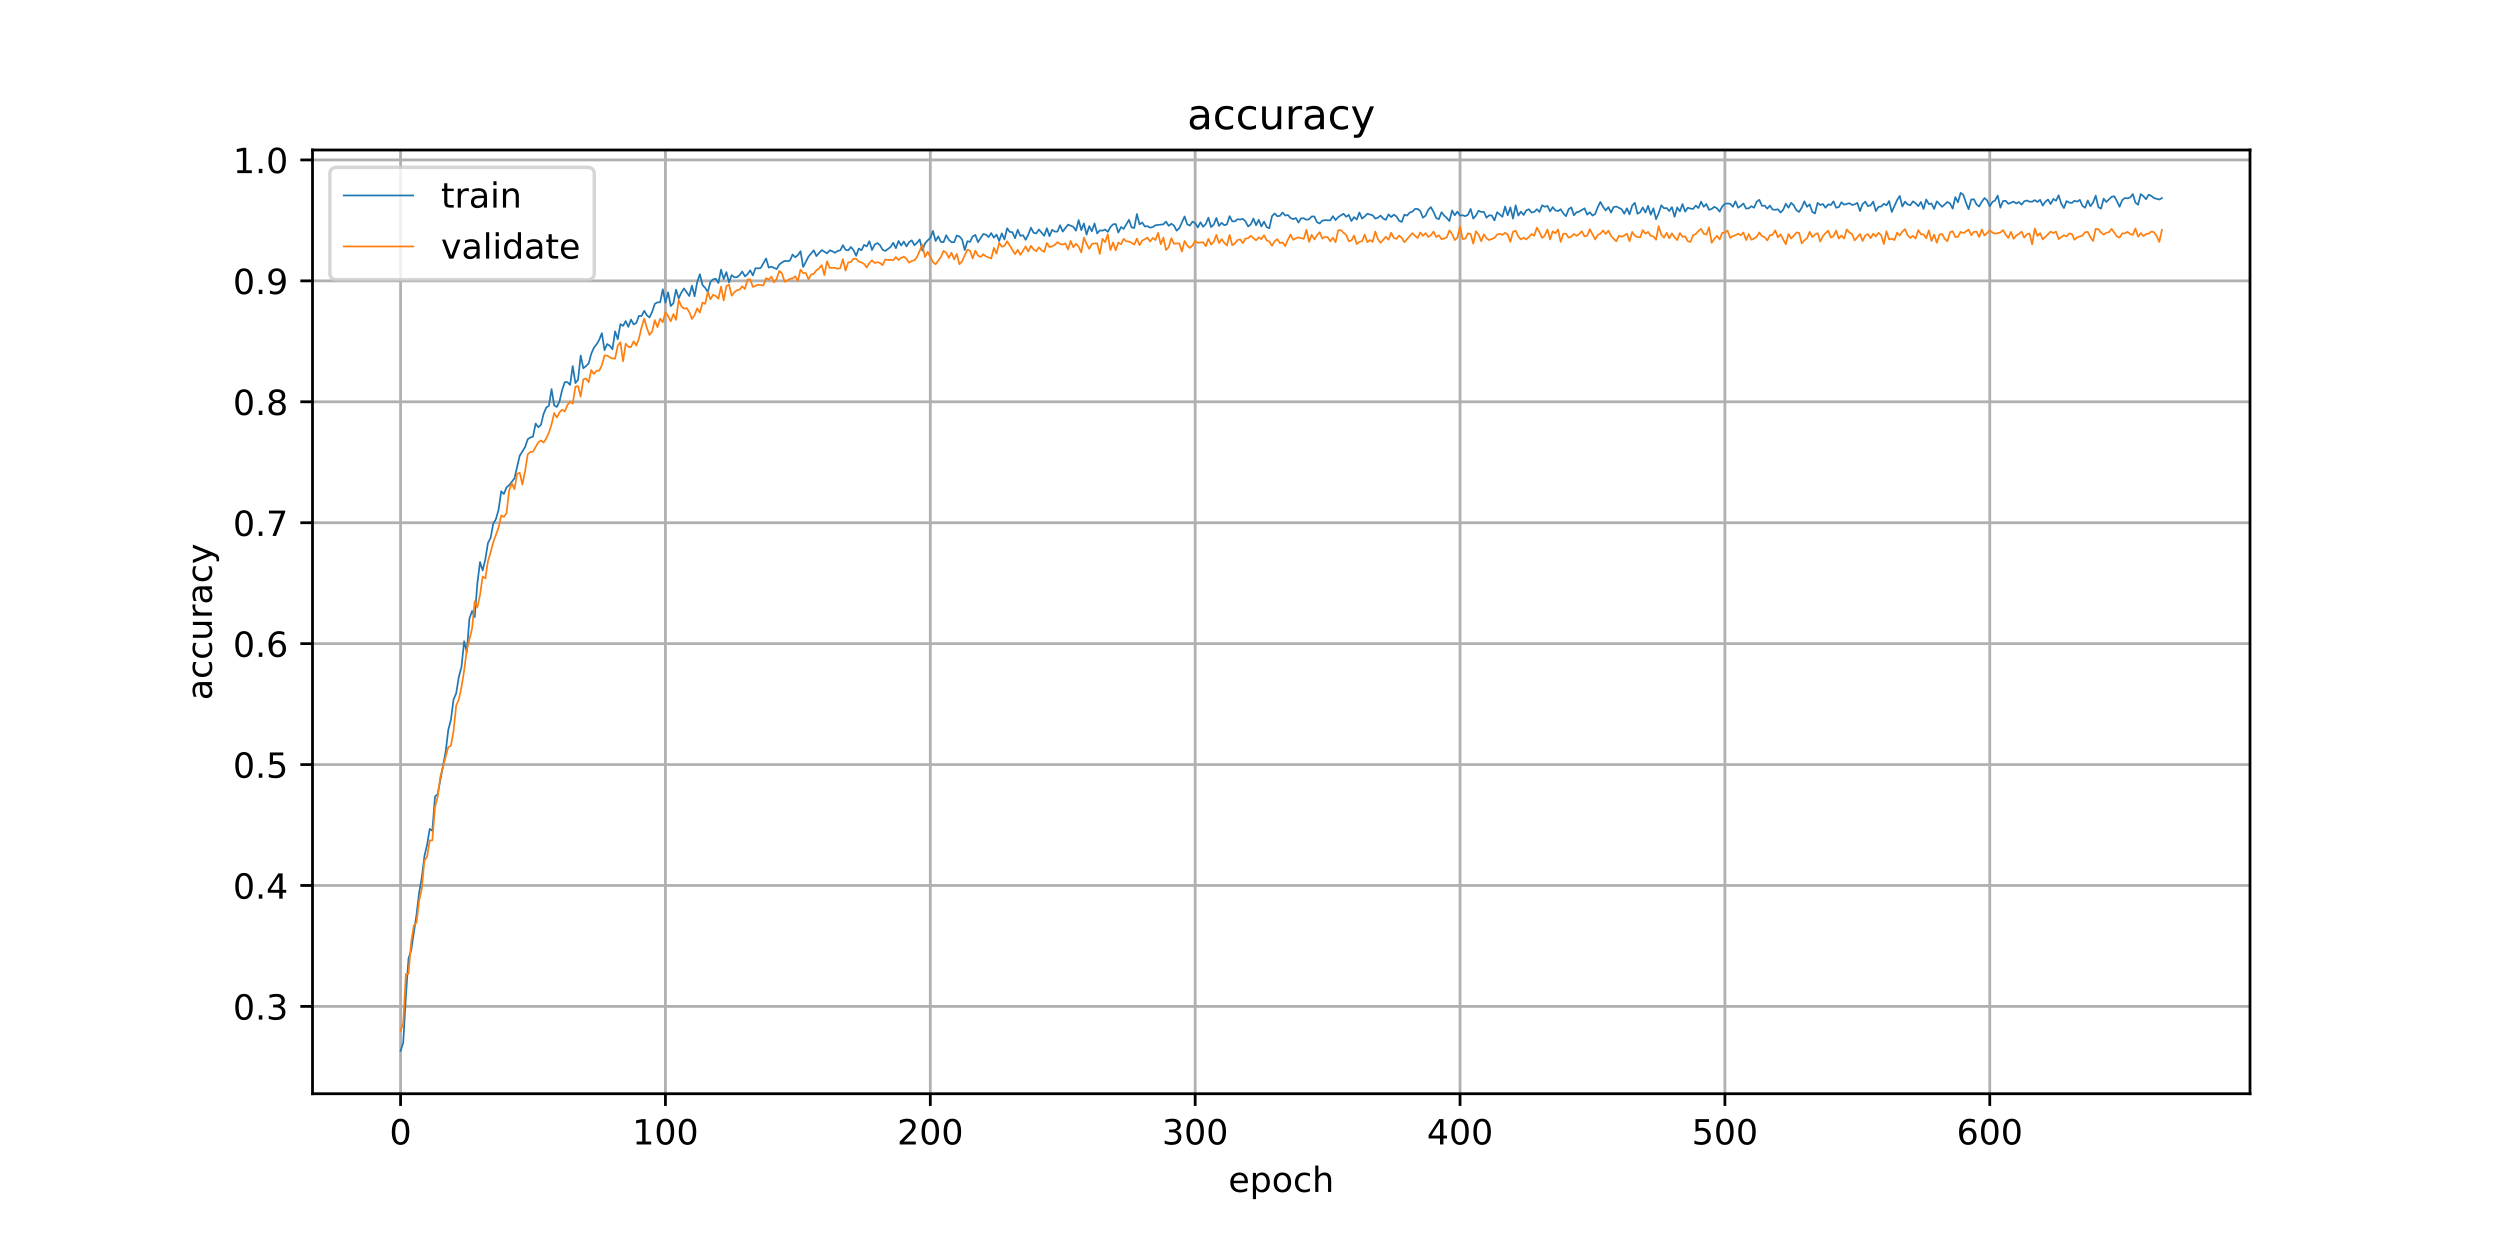 <?xml version="1.0" encoding="utf-8" standalone="no"?>
<!DOCTYPE svg PUBLIC "-//W3C//DTD SVG 1.1//EN"
  "http://www.w3.org/Graphics/SVG/1.1/DTD/svg11.dtd">
<!-- Created with matplotlib (https://matplotlib.org/) -->
<svg height="360pt" version="1.1" viewBox="0 0 720 360" width="720pt" xmlns="http://www.w3.org/2000/svg" xmlns:xlink="http://www.w3.org/1999/xlink">
 <defs>
  <style type="text/css">
*{stroke-linecap:butt;stroke-linejoin:round;}
  </style>
 </defs>
 <g id="figure_1">
  <g id="patch_1">
   <path d="M 0 360 
L 720 360 
L 720 0 
L 0 0 
z
" style="fill:#ffffff;"/>
  </g>
  <g id="axes_1">
   <g id="patch_2">
    <path d="M 90 315 
L 648 315 
L 648 43.2 
L 90 43.2 
z
" style="fill:#ffffff;"/>
   </g>
   <g id="matplotlib.axis_1">
    <g id="xtick_1">
     <g id="line2d_1">
      <path clip-path="url(#p1e7a20ecbd)" d="M 115.364 315 
L 115.364 43.2 
" style="fill:none;stroke:#b0b0b0;stroke-linecap:square;stroke-width:0.8;"/>
     </g>
     <g id="line2d_2">
      <defs>
       <path d="M 0 0 
L 0 3.5 
" id="m06846d12b9" style="stroke:#000000;stroke-width:0.8;"/>
      </defs>
      <g>
       <use style="stroke:#000000;stroke-width:0.8;" x="115.364" xlink:href="#m06846d12b9" y="315"/>
      </g>
     </g>
     <g id="text_1">
      <!-- 0 -->
      <defs>
       <path d="M 31.781 66.406 
Q 24.172 66.406 20.328 58.906 
Q 16.5 51.422 16.5 36.375 
Q 16.5 21.391 20.328 13.891 
Q 24.172 6.391 31.781 6.391 
Q 39.453 6.391 43.281 13.891 
Q 47.125 21.391 47.125 36.375 
Q 47.125 51.422 43.281 58.906 
Q 39.453 66.406 31.781 66.406 
z
M 31.781 74.219 
Q 44.047 74.219 50.516 64.516 
Q 56.984 54.828 56.984 36.375 
Q 56.984 17.969 50.516 8.266 
Q 44.047 -1.422 31.781 -1.422 
Q 19.531 -1.422 13.062 8.266 
Q 6.594 17.969 6.594 36.375 
Q 6.594 54.828 13.062 64.516 
Q 19.531 74.219 31.781 74.219 
z
" id="DejaVuSans-48"/>
      </defs>
      <g transform="translate(112.182 329.598)scale(0.1 -0.1)">
       <use xlink:href="#DejaVuSans-48"/>
      </g>
     </g>
    </g>
    <g id="xtick_2">
     <g id="line2d_3">
      <path clip-path="url(#p1e7a20ecbd)" d="M 191.645 315 
L 191.645 43.2 
" style="fill:none;stroke:#b0b0b0;stroke-linecap:square;stroke-width:0.8;"/>
     </g>
     <g id="line2d_4">
      <g>
       <use style="stroke:#000000;stroke-width:0.8;" x="191.645" xlink:href="#m06846d12b9" y="315"/>
      </g>
     </g>
     <g id="text_2">
      <!-- 100 -->
      <defs>
       <path d="M 12.406 8.297 
L 28.516 8.297 
L 28.516 63.922 
L 10.984 60.406 
L 10.984 69.391 
L 28.422 72.906 
L 38.281 72.906 
L 38.281 8.297 
L 54.391 8.297 
L 54.391 0 
L 12.406 0 
z
" id="DejaVuSans-49"/>
      </defs>
      <g transform="translate(182.101 329.598)scale(0.1 -0.1)">
       <use xlink:href="#DejaVuSans-49"/>
       <use x="63.623" xlink:href="#DejaVuSans-48"/>
       <use x="127.246" xlink:href="#DejaVuSans-48"/>
      </g>
     </g>
    </g>
    <g id="xtick_3">
     <g id="line2d_5">
      <path clip-path="url(#p1e7a20ecbd)" d="M 267.927 315 
L 267.927 43.2 
" style="fill:none;stroke:#b0b0b0;stroke-linecap:square;stroke-width:0.8;"/>
     </g>
     <g id="line2d_6">
      <g>
       <use style="stroke:#000000;stroke-width:0.8;" x="267.927" xlink:href="#m06846d12b9" y="315"/>
      </g>
     </g>
     <g id="text_3">
      <!-- 200 -->
      <defs>
       <path d="M 19.188 8.297 
L 53.609 8.297 
L 53.609 0 
L 7.328 0 
L 7.328 8.297 
Q 12.938 14.109 22.625 23.891 
Q 32.328 33.688 34.812 36.531 
Q 39.547 41.844 41.422 45.531 
Q 43.312 49.219 43.312 52.781 
Q 43.312 58.594 39.234 62.25 
Q 35.156 65.922 28.609 65.922 
Q 23.969 65.922 18.812 64.312 
Q 13.672 62.703 7.812 59.422 
L 7.812 69.391 
Q 13.766 71.781 18.938 73 
Q 24.125 74.219 28.422 74.219 
Q 39.75 74.219 46.484 68.547 
Q 53.219 62.891 53.219 53.422 
Q 53.219 48.922 51.531 44.891 
Q 49.859 40.875 45.406 35.406 
Q 44.188 33.984 37.641 27.219 
Q 31.109 20.453 19.188 8.297 
z
" id="DejaVuSans-50"/>
      </defs>
      <g transform="translate(258.383 329.598)scale(0.1 -0.1)">
       <use xlink:href="#DejaVuSans-50"/>
       <use x="63.623" xlink:href="#DejaVuSans-48"/>
       <use x="127.246" xlink:href="#DejaVuSans-48"/>
      </g>
     </g>
    </g>
    <g id="xtick_4">
     <g id="line2d_7">
      <path clip-path="url(#p1e7a20ecbd)" d="M 344.208 315 
L 344.208 43.2 
" style="fill:none;stroke:#b0b0b0;stroke-linecap:square;stroke-width:0.8;"/>
     </g>
     <g id="line2d_8">
      <g>
       <use style="stroke:#000000;stroke-width:0.8;" x="344.208" xlink:href="#m06846d12b9" y="315"/>
      </g>
     </g>
     <g id="text_4">
      <!-- 300 -->
      <defs>
       <path d="M 40.578 39.312 
Q 47.656 37.797 51.625 33 
Q 55.609 28.219 55.609 21.188 
Q 55.609 10.406 48.188 4.484 
Q 40.766 -1.422 27.094 -1.422 
Q 22.516 -1.422 17.656 -0.516 
Q 12.797 0.391 7.625 2.203 
L 7.625 11.719 
Q 11.719 9.328 16.594 8.109 
Q 21.484 6.891 26.812 6.891 
Q 36.078 6.891 40.938 10.547 
Q 45.797 14.203 45.797 21.188 
Q 45.797 27.641 41.281 31.266 
Q 36.766 34.906 28.719 34.906 
L 20.219 34.906 
L 20.219 43.016 
L 29.109 43.016 
Q 36.375 43.016 40.234 45.922 
Q 44.094 48.828 44.094 54.297 
Q 44.094 59.906 40.109 62.906 
Q 36.141 65.922 28.719 65.922 
Q 24.656 65.922 20.016 65.031 
Q 15.375 64.156 9.812 62.312 
L 9.812 71.094 
Q 15.438 72.656 20.344 73.438 
Q 25.25 74.219 29.594 74.219 
Q 40.828 74.219 47.359 69.109 
Q 53.906 64.016 53.906 55.328 
Q 53.906 49.266 50.438 45.094 
Q 46.969 40.922 40.578 39.312 
z
" id="DejaVuSans-51"/>
      </defs>
      <g transform="translate(334.665 329.598)scale(0.1 -0.1)">
       <use xlink:href="#DejaVuSans-51"/>
       <use x="63.623" xlink:href="#DejaVuSans-48"/>
       <use x="127.246" xlink:href="#DejaVuSans-48"/>
      </g>
     </g>
    </g>
    <g id="xtick_5">
     <g id="line2d_9">
      <path clip-path="url(#p1e7a20ecbd)" d="M 420.49 315 
L 420.49 43.2 
" style="fill:none;stroke:#b0b0b0;stroke-linecap:square;stroke-width:0.8;"/>
     </g>
     <g id="line2d_10">
      <g>
       <use style="stroke:#000000;stroke-width:0.8;" x="420.49" xlink:href="#m06846d12b9" y="315"/>
      </g>
     </g>
     <g id="text_5">
      <!-- 400 -->
      <defs>
       <path d="M 37.797 64.312 
L 12.891 25.391 
L 37.797 25.391 
z
M 35.203 72.906 
L 47.609 72.906 
L 47.609 25.391 
L 58.016 25.391 
L 58.016 17.188 
L 47.609 17.188 
L 47.609 0 
L 37.797 0 
L 37.797 17.188 
L 4.891 17.188 
L 4.891 26.703 
z
" id="DejaVuSans-52"/>
      </defs>
      <g transform="translate(410.946 329.598)scale(0.1 -0.1)">
       <use xlink:href="#DejaVuSans-52"/>
       <use x="63.623" xlink:href="#DejaVuSans-48"/>
       <use x="127.246" xlink:href="#DejaVuSans-48"/>
      </g>
     </g>
    </g>
    <g id="xtick_6">
     <g id="line2d_11">
      <path clip-path="url(#p1e7a20ecbd)" d="M 496.772 315 
L 496.772 43.2 
" style="fill:none;stroke:#b0b0b0;stroke-linecap:square;stroke-width:0.8;"/>
     </g>
     <g id="line2d_12">
      <g>
       <use style="stroke:#000000;stroke-width:0.8;" x="496.772" xlink:href="#m06846d12b9" y="315"/>
      </g>
     </g>
     <g id="text_6">
      <!-- 500 -->
      <defs>
       <path d="M 10.797 72.906 
L 49.516 72.906 
L 49.516 64.594 
L 19.828 64.594 
L 19.828 46.734 
Q 21.969 47.469 24.109 47.828 
Q 26.266 48.188 28.422 48.188 
Q 40.625 48.188 47.75 41.5 
Q 54.891 34.812 54.891 23.391 
Q 54.891 11.625 47.562 5.094 
Q 40.234 -1.422 26.906 -1.422 
Q 22.312 -1.422 17.547 -0.641 
Q 12.797 0.141 7.719 1.703 
L 7.719 11.625 
Q 12.109 9.234 16.797 8.062 
Q 21.484 6.891 26.703 6.891 
Q 35.156 6.891 40.078 11.328 
Q 45.016 15.766 45.016 23.391 
Q 45.016 31 40.078 35.438 
Q 35.156 39.891 26.703 39.891 
Q 22.75 39.891 18.812 39.016 
Q 14.891 38.141 10.797 36.281 
z
" id="DejaVuSans-53"/>
      </defs>
      <g transform="translate(487.228 329.598)scale(0.1 -0.1)">
       <use xlink:href="#DejaVuSans-53"/>
       <use x="63.623" xlink:href="#DejaVuSans-48"/>
       <use x="127.246" xlink:href="#DejaVuSans-48"/>
      </g>
     </g>
    </g>
    <g id="xtick_7">
     <g id="line2d_13">
      <path clip-path="url(#p1e7a20ecbd)" d="M 573.053 315 
L 573.053 43.2 
" style="fill:none;stroke:#b0b0b0;stroke-linecap:square;stroke-width:0.8;"/>
     </g>
     <g id="line2d_14">
      <g>
       <use style="stroke:#000000;stroke-width:0.8;" x="573.053" xlink:href="#m06846d12b9" y="315"/>
      </g>
     </g>
     <g id="text_7">
      <!-- 600 -->
      <defs>
       <path d="M 33.016 40.375 
Q 26.375 40.375 22.484 35.828 
Q 18.609 31.297 18.609 23.391 
Q 18.609 15.531 22.484 10.953 
Q 26.375 6.391 33.016 6.391 
Q 39.656 6.391 43.531 10.953 
Q 47.406 15.531 47.406 23.391 
Q 47.406 31.297 43.531 35.828 
Q 39.656 40.375 33.016 40.375 
z
M 52.594 71.297 
L 52.594 62.312 
Q 48.875 64.062 45.094 64.984 
Q 41.312 65.922 37.594 65.922 
Q 27.828 65.922 22.672 59.328 
Q 17.531 52.734 16.797 39.406 
Q 19.672 43.656 24.016 45.922 
Q 28.375 48.188 33.594 48.188 
Q 44.578 48.188 50.953 41.516 
Q 57.328 34.859 57.328 23.391 
Q 57.328 12.156 50.688 5.359 
Q 44.047 -1.422 33.016 -1.422 
Q 20.359 -1.422 13.672 8.266 
Q 6.984 17.969 6.984 36.375 
Q 6.984 53.656 15.188 63.938 
Q 23.391 74.219 37.203 74.219 
Q 40.922 74.219 44.703 73.484 
Q 48.484 72.75 52.594 71.297 
z
" id="DejaVuSans-54"/>
      </defs>
      <g transform="translate(563.51 329.598)scale(0.1 -0.1)">
       <use xlink:href="#DejaVuSans-54"/>
       <use x="63.623" xlink:href="#DejaVuSans-48"/>
       <use x="127.246" xlink:href="#DejaVuSans-48"/>
      </g>
     </g>
    </g>
    <g id="text_8">
     <!-- epoch -->
     <defs>
      <path d="M 56.203 29.594 
L 56.203 25.203 
L 14.891 25.203 
Q 15.484 15.922 20.484 11.062 
Q 25.484 6.203 34.422 6.203 
Q 39.594 6.203 44.453 7.469 
Q 49.312 8.734 54.109 11.281 
L 54.109 2.781 
Q 49.266 0.734 44.188 -0.344 
Q 39.109 -1.422 33.891 -1.422 
Q 20.797 -1.422 13.156 6.188 
Q 5.516 13.812 5.516 26.812 
Q 5.516 40.234 12.766 48.109 
Q 20.016 56 32.328 56 
Q 43.359 56 49.781 48.891 
Q 56.203 41.797 56.203 29.594 
z
M 47.219 32.234 
Q 47.125 39.594 43.094 43.984 
Q 39.062 48.391 32.422 48.391 
Q 24.906 48.391 20.391 44.141 
Q 15.875 39.891 15.188 32.172 
z
" id="DejaVuSans-101"/>
      <path d="M 18.109 8.203 
L 18.109 -20.797 
L 9.078 -20.797 
L 9.078 54.688 
L 18.109 54.688 
L 18.109 46.391 
Q 20.953 51.266 25.266 53.625 
Q 29.594 56 35.594 56 
Q 45.562 56 51.781 48.094 
Q 58.016 40.188 58.016 27.297 
Q 58.016 14.406 51.781 6.484 
Q 45.562 -1.422 35.594 -1.422 
Q 29.594 -1.422 25.266 0.953 
Q 20.953 3.328 18.109 8.203 
z
M 48.688 27.297 
Q 48.688 37.203 44.609 42.844 
Q 40.531 48.484 33.406 48.484 
Q 26.266 48.484 22.188 42.844 
Q 18.109 37.203 18.109 27.297 
Q 18.109 17.391 22.188 11.75 
Q 26.266 6.109 33.406 6.109 
Q 40.531 6.109 44.609 11.75 
Q 48.688 17.391 48.688 27.297 
z
" id="DejaVuSans-112"/>
      <path d="M 30.609 48.391 
Q 23.391 48.391 19.188 42.75 
Q 14.984 37.109 14.984 27.297 
Q 14.984 17.484 19.156 11.844 
Q 23.344 6.203 30.609 6.203 
Q 37.797 6.203 41.984 11.859 
Q 46.188 17.531 46.188 27.297 
Q 46.188 37.016 41.984 42.703 
Q 37.797 48.391 30.609 48.391 
z
M 30.609 56 
Q 42.328 56 49.016 48.375 
Q 55.719 40.766 55.719 27.297 
Q 55.719 13.875 49.016 6.219 
Q 42.328 -1.422 30.609 -1.422 
Q 18.844 -1.422 12.172 6.219 
Q 5.516 13.875 5.516 27.297 
Q 5.516 40.766 12.172 48.375 
Q 18.844 56 30.609 56 
z
" id="DejaVuSans-111"/>
      <path d="M 48.781 52.594 
L 48.781 44.188 
Q 44.969 46.297 41.141 47.344 
Q 37.312 48.391 33.406 48.391 
Q 24.656 48.391 19.812 42.844 
Q 14.984 37.312 14.984 27.297 
Q 14.984 17.281 19.812 11.734 
Q 24.656 6.203 33.406 6.203 
Q 37.312 6.203 41.141 7.25 
Q 44.969 8.297 48.781 10.406 
L 48.781 2.094 
Q 45.016 0.344 40.984 -0.531 
Q 36.969 -1.422 32.422 -1.422 
Q 20.062 -1.422 12.781 6.344 
Q 5.516 14.109 5.516 27.297 
Q 5.516 40.672 12.859 48.328 
Q 20.219 56 33.016 56 
Q 37.156 56 41.109 55.141 
Q 45.062 54.297 48.781 52.594 
z
" id="DejaVuSans-99"/>
      <path d="M 54.891 33.016 
L 54.891 0 
L 45.906 0 
L 45.906 32.719 
Q 45.906 40.484 42.875 44.328 
Q 39.844 48.188 33.797 48.188 
Q 26.516 48.188 22.312 43.547 
Q 18.109 38.922 18.109 30.906 
L 18.109 0 
L 9.078 0 
L 9.078 75.984 
L 18.109 75.984 
L 18.109 46.188 
Q 21.344 51.125 25.703 53.562 
Q 30.078 56 35.797 56 
Q 45.219 56 50.047 50.172 
Q 54.891 44.344 54.891 33.016 
z
" id="DejaVuSans-104"/>
     </defs>
     <g transform="translate(353.772 343.277)scale(0.1 -0.1)">
      <use xlink:href="#DejaVuSans-101"/>
      <use x="61.523" xlink:href="#DejaVuSans-112"/>
      <use x="125" xlink:href="#DejaVuSans-111"/>
      <use x="186.182" xlink:href="#DejaVuSans-99"/>
      <use x="241.162" xlink:href="#DejaVuSans-104"/>
     </g>
    </g>
   </g>
   <g id="matplotlib.axis_2">
    <g id="ytick_1">
     <g id="line2d_15">
      <path clip-path="url(#p1e7a20ecbd)" d="M 90 289.847 
L 648 289.847 
" style="fill:none;stroke:#b0b0b0;stroke-linecap:square;stroke-width:0.8;"/>
     </g>
     <g id="line2d_16">
      <defs>
       <path d="M 0 0 
L -3.5 0 
" id="m49455b9dc9" style="stroke:#000000;stroke-width:0.8;"/>
      </defs>
      <g>
       <use style="stroke:#000000;stroke-width:0.8;" x="90" xlink:href="#m49455b9dc9" y="289.847"/>
      </g>
     </g>
     <g id="text_9">
      <!-- 0.3 -->
      <defs>
       <path d="M 10.688 12.406 
L 21 12.406 
L 21 0 
L 10.688 0 
z
" id="DejaVuSans-46"/>
      </defs>
      <g transform="translate(67.097 293.646)scale(0.1 -0.1)">
       <use xlink:href="#DejaVuSans-48"/>
       <use x="63.623" xlink:href="#DejaVuSans-46"/>
       <use x="95.41" xlink:href="#DejaVuSans-51"/>
      </g>
     </g>
    </g>
    <g id="ytick_2">
     <g id="line2d_17">
      <path clip-path="url(#p1e7a20ecbd)" d="M 90 255.021 
L 648 255.021 
" style="fill:none;stroke:#b0b0b0;stroke-linecap:square;stroke-width:0.8;"/>
     </g>
     <g id="line2d_18">
      <g>
       <use style="stroke:#000000;stroke-width:0.8;" x="90" xlink:href="#m49455b9dc9" y="255.021"/>
      </g>
     </g>
     <g id="text_10">
      <!-- 0.4 -->
      <g transform="translate(67.097 258.82)scale(0.1 -0.1)">
       <use xlink:href="#DejaVuSans-48"/>
       <use x="63.623" xlink:href="#DejaVuSans-46"/>
       <use x="95.41" xlink:href="#DejaVuSans-52"/>
      </g>
     </g>
    </g>
    <g id="ytick_3">
     <g id="line2d_19">
      <path clip-path="url(#p1e7a20ecbd)" d="M 90 220.195 
L 648 220.195 
" style="fill:none;stroke:#b0b0b0;stroke-linecap:square;stroke-width:0.8;"/>
     </g>
     <g id="line2d_20">
      <g>
       <use style="stroke:#000000;stroke-width:0.8;" x="90" xlink:href="#m49455b9dc9" y="220.195"/>
      </g>
     </g>
     <g id="text_11">
      <!-- 0.5 -->
      <g transform="translate(67.097 223.994)scale(0.1 -0.1)">
       <use xlink:href="#DejaVuSans-48"/>
       <use x="63.623" xlink:href="#DejaVuSans-46"/>
       <use x="95.41" xlink:href="#DejaVuSans-53"/>
      </g>
     </g>
    </g>
    <g id="ytick_4">
     <g id="line2d_21">
      <path clip-path="url(#p1e7a20ecbd)" d="M 90 185.369 
L 648 185.369 
" style="fill:none;stroke:#b0b0b0;stroke-linecap:square;stroke-width:0.8;"/>
     </g>
     <g id="line2d_22">
      <g>
       <use style="stroke:#000000;stroke-width:0.8;" x="90" xlink:href="#m49455b9dc9" y="185.369"/>
      </g>
     </g>
     <g id="text_12">
      <!-- 0.6 -->
      <g transform="translate(67.097 189.168)scale(0.1 -0.1)">
       <use xlink:href="#DejaVuSans-48"/>
       <use x="63.623" xlink:href="#DejaVuSans-46"/>
       <use x="95.41" xlink:href="#DejaVuSans-54"/>
      </g>
     </g>
    </g>
    <g id="ytick_5">
     <g id="line2d_23">
      <path clip-path="url(#p1e7a20ecbd)" d="M 90 150.543 
L 648 150.543 
" style="fill:none;stroke:#b0b0b0;stroke-linecap:square;stroke-width:0.8;"/>
     </g>
     <g id="line2d_24">
      <g>
       <use style="stroke:#000000;stroke-width:0.8;" x="90" xlink:href="#m49455b9dc9" y="150.543"/>
      </g>
     </g>
     <g id="text_13">
      <!-- 0.7 -->
      <defs>
       <path d="M 8.203 72.906 
L 55.078 72.906 
L 55.078 68.703 
L 28.609 0 
L 18.312 0 
L 43.219 64.594 
L 8.203 64.594 
z
" id="DejaVuSans-55"/>
      </defs>
      <g transform="translate(67.097 154.342)scale(0.1 -0.1)">
       <use xlink:href="#DejaVuSans-48"/>
       <use x="63.623" xlink:href="#DejaVuSans-46"/>
       <use x="95.41" xlink:href="#DejaVuSans-55"/>
      </g>
     </g>
    </g>
    <g id="ytick_6">
     <g id="line2d_25">
      <path clip-path="url(#p1e7a20ecbd)" d="M 90 115.717 
L 648 115.717 
" style="fill:none;stroke:#b0b0b0;stroke-linecap:square;stroke-width:0.8;"/>
     </g>
     <g id="line2d_26">
      <g>
       <use style="stroke:#000000;stroke-width:0.8;" x="90" xlink:href="#m49455b9dc9" y="115.717"/>
      </g>
     </g>
     <g id="text_14">
      <!-- 0.8 -->
      <defs>
       <path d="M 31.781 34.625 
Q 24.75 34.625 20.719 30.859 
Q 16.703 27.094 16.703 20.516 
Q 16.703 13.922 20.719 10.156 
Q 24.75 6.391 31.781 6.391 
Q 38.812 6.391 42.859 10.172 
Q 46.922 13.969 46.922 20.516 
Q 46.922 27.094 42.891 30.859 
Q 38.875 34.625 31.781 34.625 
z
M 21.922 38.812 
Q 15.578 40.375 12.031 44.719 
Q 8.5 49.078 8.5 55.328 
Q 8.5 64.062 14.719 69.141 
Q 20.953 74.219 31.781 74.219 
Q 42.672 74.219 48.875 69.141 
Q 55.078 64.062 55.078 55.328 
Q 55.078 49.078 51.531 44.719 
Q 48 40.375 41.703 38.812 
Q 48.828 37.156 52.797 32.312 
Q 56.781 27.484 56.781 20.516 
Q 56.781 9.906 50.312 4.234 
Q 43.844 -1.422 31.781 -1.422 
Q 19.734 -1.422 13.25 4.234 
Q 6.781 9.906 6.781 20.516 
Q 6.781 27.484 10.781 32.312 
Q 14.797 37.156 21.922 38.812 
z
M 18.312 54.391 
Q 18.312 48.734 21.844 45.562 
Q 25.391 42.391 31.781 42.391 
Q 38.141 42.391 41.719 45.562 
Q 45.312 48.734 45.312 54.391 
Q 45.312 60.062 41.719 63.234 
Q 38.141 66.406 31.781 66.406 
Q 25.391 66.406 21.844 63.234 
Q 18.312 60.062 18.312 54.391 
z
" id="DejaVuSans-56"/>
      </defs>
      <g transform="translate(67.097 119.516)scale(0.1 -0.1)">
       <use xlink:href="#DejaVuSans-48"/>
       <use x="63.623" xlink:href="#DejaVuSans-46"/>
       <use x="95.41" xlink:href="#DejaVuSans-56"/>
      </g>
     </g>
    </g>
    <g id="ytick_7">
     <g id="line2d_27">
      <path clip-path="url(#p1e7a20ecbd)" d="M 90 80.891 
L 648 80.891 
" style="fill:none;stroke:#b0b0b0;stroke-linecap:square;stroke-width:0.8;"/>
     </g>
     <g id="line2d_28">
      <g>
       <use style="stroke:#000000;stroke-width:0.8;" x="90" xlink:href="#m49455b9dc9" y="80.891"/>
      </g>
     </g>
     <g id="text_15">
      <!-- 0.9 -->
      <defs>
       <path d="M 10.984 1.516 
L 10.984 10.5 
Q 14.703 8.734 18.5 7.812 
Q 22.312 6.891 25.984 6.891 
Q 35.75 6.891 40.891 13.453 
Q 46.047 20.016 46.781 33.406 
Q 43.953 29.203 39.594 26.953 
Q 35.25 24.703 29.984 24.703 
Q 19.047 24.703 12.672 31.312 
Q 6.297 37.938 6.297 49.422 
Q 6.297 60.641 12.938 67.422 
Q 19.578 74.219 30.609 74.219 
Q 43.266 74.219 49.922 64.516 
Q 56.594 54.828 56.594 36.375 
Q 56.594 19.141 48.406 8.859 
Q 40.234 -1.422 26.422 -1.422 
Q 22.703 -1.422 18.891 -0.688 
Q 15.094 0.047 10.984 1.516 
z
M 30.609 32.422 
Q 37.25 32.422 41.125 36.953 
Q 45.016 41.5 45.016 49.422 
Q 45.016 57.281 41.125 61.844 
Q 37.25 66.406 30.609 66.406 
Q 23.969 66.406 20.094 61.844 
Q 16.219 57.281 16.219 49.422 
Q 16.219 41.5 20.094 36.953 
Q 23.969 32.422 30.609 32.422 
z
" id="DejaVuSans-57"/>
      </defs>
      <g transform="translate(67.097 84.69)scale(0.1 -0.1)">
       <use xlink:href="#DejaVuSans-48"/>
       <use x="63.623" xlink:href="#DejaVuSans-46"/>
       <use x="95.41" xlink:href="#DejaVuSans-57"/>
      </g>
     </g>
    </g>
    <g id="ytick_8">
     <g id="line2d_29">
      <path clip-path="url(#p1e7a20ecbd)" d="M 90 46.064 
L 648 46.064 
" style="fill:none;stroke:#b0b0b0;stroke-linecap:square;stroke-width:0.8;"/>
     </g>
     <g id="line2d_30">
      <g>
       <use style="stroke:#000000;stroke-width:0.8;" x="90" xlink:href="#m49455b9dc9" y="46.064"/>
      </g>
     </g>
     <g id="text_16">
      <!-- 1.0 -->
      <g transform="translate(67.097 49.864)scale(0.1 -0.1)">
       <use xlink:href="#DejaVuSans-49"/>
       <use x="63.623" xlink:href="#DejaVuSans-46"/>
       <use x="95.41" xlink:href="#DejaVuSans-48"/>
      </g>
     </g>
    </g>
    <g id="text_17">
     <!-- accuracy -->
     <defs>
      <path d="M 34.281 27.484 
Q 23.391 27.484 19.188 25 
Q 14.984 22.516 14.984 16.5 
Q 14.984 11.719 18.141 8.906 
Q 21.297 6.109 26.703 6.109 
Q 34.188 6.109 38.703 11.406 
Q 43.219 16.703 43.219 25.484 
L 43.219 27.484 
z
M 52.203 31.203 
L 52.203 0 
L 43.219 0 
L 43.219 8.297 
Q 40.141 3.328 35.547 0.953 
Q 30.953 -1.422 24.312 -1.422 
Q 15.922 -1.422 10.953 3.297 
Q 6 8.016 6 15.922 
Q 6 25.141 12.172 29.828 
Q 18.359 34.516 30.609 34.516 
L 43.219 34.516 
L 43.219 35.406 
Q 43.219 41.609 39.141 45 
Q 35.062 48.391 27.688 48.391 
Q 23 48.391 18.547 47.266 
Q 14.109 46.141 10.016 43.891 
L 10.016 52.203 
Q 14.938 54.109 19.578 55.047 
Q 24.219 56 28.609 56 
Q 40.484 56 46.344 49.844 
Q 52.203 43.703 52.203 31.203 
z
" id="DejaVuSans-97"/>
      <path d="M 8.5 21.578 
L 8.5 54.688 
L 17.484 54.688 
L 17.484 21.922 
Q 17.484 14.156 20.5 10.266 
Q 23.531 6.391 29.594 6.391 
Q 36.859 6.391 41.078 11.031 
Q 45.312 15.672 45.312 23.688 
L 45.312 54.688 
L 54.297 54.688 
L 54.297 0 
L 45.312 0 
L 45.312 8.406 
Q 42.047 3.422 37.719 1 
Q 33.406 -1.422 27.688 -1.422 
Q 18.266 -1.422 13.375 4.438 
Q 8.5 10.297 8.5 21.578 
z
M 31.109 56 
z
" id="DejaVuSans-117"/>
      <path d="M 41.109 46.297 
Q 39.594 47.172 37.812 47.578 
Q 36.031 48 33.891 48 
Q 26.266 48 22.188 43.047 
Q 18.109 38.094 18.109 28.812 
L 18.109 0 
L 9.078 0 
L 9.078 54.688 
L 18.109 54.688 
L 18.109 46.188 
Q 20.953 51.172 25.484 53.578 
Q 30.031 56 36.531 56 
Q 37.453 56 38.578 55.875 
Q 39.703 55.766 41.062 55.516 
z
" id="DejaVuSans-114"/>
      <path d="M 32.172 -5.078 
Q 28.375 -14.844 24.75 -17.812 
Q 21.141 -20.797 15.094 -20.797 
L 7.906 -20.797 
L 7.906 -13.281 
L 13.188 -13.281 
Q 16.891 -13.281 18.938 -11.516 
Q 21 -9.766 23.484 -3.219 
L 25.094 0.875 
L 2.984 54.688 
L 12.5 54.688 
L 29.594 11.922 
L 46.688 54.688 
L 56.203 54.688 
z
" id="DejaVuSans-121"/>
     </defs>
     <g transform="translate(61.017 201.659)rotate(-90)scale(0.1 -0.1)">
      <use xlink:href="#DejaVuSans-97"/>
      <use x="61.279" xlink:href="#DejaVuSans-99"/>
      <use x="116.26" xlink:href="#DejaVuSans-99"/>
      <use x="171.24" xlink:href="#DejaVuSans-117"/>
      <use x="234.619" xlink:href="#DejaVuSans-114"/>
      <use x="275.732" xlink:href="#DejaVuSans-97"/>
      <use x="337.012" xlink:href="#DejaVuSans-99"/>
      <use x="391.992" xlink:href="#DejaVuSans-121"/>
     </g>
    </g>
   </g>
   <g id="line2d_31">
    <path clip-path="url(#p1e7a20ecbd)" d="M 115.364 302.645 
L 116.126 300.295 
L 116.889 287.061 
L 117.652 276.004 
L 118.415 273.74 
L 119.941 263.553 
L 120.703 257.11 
L 121.466 252.844 
L 122.229 246.575 
L 122.992 243.354 
L 123.755 238.74 
L 124.517 239.262 
L 125.28 229.424 
L 126.043 228.727 
L 128.332 216.625 
L 129.094 210.269 
L 129.857 207.309 
L 130.62 201.476 
L 131.383 199.647 
L 132.146 194.946 
L 132.908 192.073 
L 133.671 184.672 
L 134.434 187.807 
L 135.197 178.142 
L 135.96 175.966 
L 136.722 177.707 
L 137.485 167.956 
L 138.248 161.861 
L 139.011 164.299 
L 139.774 161.078 
L 140.537 156.376 
L 141.299 154.896 
L 142.062 150.804 
L 142.825 149.498 
L 143.588 146.799 
L 144.351 141.488 
L 145.113 142.271 
L 145.876 140.356 
L 146.639 139.747 
L 148.165 137.744 
L 149.69 131.214 
L 151.216 128.776 
L 151.979 126.513 
L 152.742 125.99 
L 153.504 125.729 
L 154.267 121.985 
L 155.03 123.03 
L 155.793 122.334 
L 156.556 119.199 
L 157.319 117.371 
L 158.081 116.848 
L 158.844 112.06 
L 159.607 116.761 
L 160.37 117.197 
L 161.133 115.63 
L 161.895 112.321 
L 162.658 110.057 
L 163.421 110.057 
L 164.184 110.841 
L 164.947 105.443 
L 165.71 110.319 
L 166.472 109.361 
L 167.235 102.396 
L 167.998 106.052 
L 168.761 105.443 
L 169.524 104.659 
L 170.286 101.873 
L 171.049 100.132 
L 171.812 99.174 
L 172.575 97.868 
L 173.338 95.953 
L 174.1 100.828 
L 174.863 99.087 
L 175.626 99.61 
L 176.389 100.567 
L 177.152 95.43 
L 177.915 97.694 
L 178.677 93.341 
L 179.44 93.863 
L 180.203 92.47 
L 180.966 94.124 
L 181.729 92.035 
L 182.491 93.428 
L 183.254 92.993 
L 184.017 90.99 
L 184.78 90.99 
L 185.543 89.51 
L 186.306 90.816 
L 187.068 91.425 
L 187.831 89.771 
L 188.594 87.507 
L 189.357 87.072 
L 190.12 87.072 
L 190.882 83.328 
L 191.645 87.159 
L 192.408 84.199 
L 193.171 88.117 
L 193.934 87.333 
L 194.697 83.415 
L 195.459 85.94 
L 196.222 84.286 
L 196.985 83.067 
L 198.511 85.244 
L 199.273 82.284 
L 200.036 85.331 
L 200.799 81.239 
L 201.562 78.975 
L 202.325 82.109 
L 203.087 82.893 
L 203.85 84.112 
L 204.613 81.152 
L 205.376 80.455 
L 206.139 80.281 
L 206.902 81.5 
L 207.664 77.669 
L 208.427 80.368 
L 209.19 78.366 
L 209.953 81.326 
L 210.716 79.236 
L 211.478 79.846 
L 212.241 79.846 
L 213.004 79.236 
L 213.767 78.191 
L 214.53 79.585 
L 215.293 78.975 
L 216.055 77.843 
L 216.818 79.323 
L 217.581 77.234 
L 218.344 77.321 
L 219.107 77.147 
L 220.632 74.448 
L 221.395 77.06 
L 222.158 76.798 
L 223.684 77.495 
L 224.446 76.189 
L 225.209 75.58 
L 225.972 75.144 
L 226.735 75.231 
L 227.498 75.057 
L 228.26 73.316 
L 229.023 74.099 
L 229.786 73.49 
L 230.549 72.358 
L 231.312 76.886 
L 232.837 73.925 
L 234.363 72.097 
L 235.126 73.751 
L 236.651 72.01 
L 238.177 72.968 
L 238.94 72.097 
L 239.703 72.358 
L 240.465 72.793 
L 241.228 72.271 
L 241.991 72.097 
L 242.754 70.617 
L 243.517 71.923 
L 244.28 72.097 
L 245.042 71.139 
L 245.805 72.01 
L 246.568 73.664 
L 247.331 71.575 
L 248.094 72.097 
L 248.856 70.53 
L 249.619 70.965 
L 250.382 69.485 
L 251.145 72.01 
L 251.908 70.443 
L 252.671 70.007 
L 253.433 70.617 
L 254.196 71.923 
L 254.959 72.271 
L 256.485 71.139 
L 257.247 69.92 
L 258.01 71.487 
L 258.773 69.398 
L 259.536 70.704 
L 260.299 69.572 
L 261.062 70.965 
L 261.824 69.746 
L 262.587 69.224 
L 263.35 70.617 
L 264.113 69.92 
L 264.876 68.963 
L 265.638 72.184 
L 266.401 70.094 
L 267.164 69.224 
L 267.927 68.527 
L 268.69 66.525 
L 269.452 69.398 
L 270.215 68.092 
L 270.978 69.659 
L 271.741 69.746 
L 272.504 67.744 
L 273.267 69.05 
L 274.029 69.746 
L 274.792 69.746 
L 275.555 67.831 
L 276.318 68.092 
L 277.081 68.963 
L 277.843 72.01 
L 278.606 69.485 
L 279.369 69.659 
L 280.132 68.092 
L 280.895 67.657 
L 281.658 69.746 
L 283.183 67.395 
L 283.946 67.57 
L 284.709 68.266 
L 285.472 67.134 
L 286.234 68.44 
L 286.997 67.57 
L 287.76 69.398 
L 288.523 67.221 
L 289.286 68.963 
L 290.049 65.741 
L 290.811 66.786 
L 291.574 66.873 
L 292.337 68.614 
L 293.1 66.176 
L 293.863 67.918 
L 294.625 67.744 
L 295.388 69.05 
L 296.151 67.57 
L 296.914 65.567 
L 297.677 67.047 
L 298.44 67.221 
L 299.202 66.089 
L 300.728 67.918 
L 301.491 65.741 
L 302.254 68.005 
L 303.016 66.176 
L 303.779 66.699 
L 304.542 66.699 
L 305.305 64.871 
L 306.068 66.699 
L 307.593 64.696 
L 309.119 65.306 
L 309.882 66.438 
L 310.645 63.39 
L 311.407 66.264 
L 312.17 64.348 
L 312.933 67.57 
L 313.696 65.132 
L 314.459 66.612 
L 315.221 64.348 
L 315.984 67.221 
L 316.747 66.351 
L 317.51 66.438 
L 318.273 66.089 
L 319.036 66.786 
L 319.798 65.393 
L 320.561 64.609 
L 321.324 64.522 
L 322.087 66.96 
L 322.85 65.393 
L 323.612 65.915 
L 325.138 63.303 
L 325.901 65.48 
L 326.664 65.654 
L 327.427 61.649 
L 328.189 64.609 
L 328.952 64.087 
L 329.715 65.219 
L 330.478 65.132 
L 331.241 65.567 
L 332.003 65.393 
L 332.766 64.871 
L 335.055 64.609 
L 335.817 63.826 
L 336.58 65.045 
L 337.343 64.435 
L 338.106 64.958 
L 338.869 66.438 
L 339.632 65.741 
L 341.157 62.346 
L 341.92 64.609 
L 342.683 64.958 
L 343.446 63.826 
L 344.208 64.261 
L 344.971 65.48 
L 345.734 64 
L 346.497 65.306 
L 347.26 64.522 
L 348.023 62.694 
L 348.785 65.393 
L 349.548 64.696 
L 350.311 62.781 
L 351.074 65.045 
L 351.837 64.174 
L 352.599 64.871 
L 353.362 64.609 
L 354.125 62.259 
L 354.888 63.739 
L 355.651 63.739 
L 356.414 63.129 
L 357.176 63.216 
L 357.939 63.042 
L 358.702 63.739 
L 359.465 65.219 
L 360.228 64.609 
L 360.99 62.955 
L 361.753 64.871 
L 362.516 63.303 
L 363.279 65.219 
L 364.042 63.826 
L 364.805 65.393 
L 365.567 65.741 
L 366.33 62.259 
L 367.093 61.475 
L 367.856 62.259 
L 368.619 62.171 
L 369.381 61.214 
L 370.144 62.084 
L 370.907 61.91 
L 371.67 62.781 
L 372.433 63.129 
L 373.195 62.781 
L 373.958 64.087 
L 374.721 62.868 
L 375.484 62.868 
L 376.247 63.303 
L 377.01 63.129 
L 377.772 62.346 
L 378.535 62.346 
L 379.298 64 
L 380.061 64.348 
L 380.824 63.565 
L 381.586 63.39 
L 383.112 63.477 
L 383.875 62.259 
L 384.638 63.39 
L 385.401 62.52 
L 386.926 61.562 
L 387.689 62.433 
L 388.452 61.91 
L 389.215 63.652 
L 389.977 62.52 
L 390.74 63.216 
L 391.503 61.214 
L 392.266 62.955 
L 393.029 62.346 
L 393.792 61.562 
L 395.317 61.997 
L 396.08 62.955 
L 396.843 62.694 
L 397.606 62.084 
L 398.368 62.955 
L 399.131 63.303 
L 399.894 61.736 
L 400.657 62.52 
L 401.42 61.823 
L 402.183 62.346 
L 402.945 63.565 
L 403.708 63.913 
L 404.471 61.823 
L 405.234 62.084 
L 405.997 61.214 
L 406.759 60.953 
L 407.522 60.169 
L 408.285 60.169 
L 409.048 60.778 
L 409.811 62.694 
L 410.573 62.084 
L 411.336 60.43 
L 412.099 59.647 
L 412.862 61.04 
L 413.625 62.781 
L 414.388 63.129 
L 415.15 61.127 
L 415.913 62.084 
L 416.676 62.781 
L 417.439 63.652 
L 418.202 60.604 
L 418.964 61.997 
L 419.727 60.953 
L 420.49 62.084 
L 421.253 61.997 
L 422.016 62.259 
L 422.779 61.823 
L 423.541 60.169 
L 424.304 62.955 
L 425.067 62.084 
L 425.83 60.691 
L 426.593 61.04 
L 427.355 61.04 
L 428.118 62.694 
L 428.881 61.997 
L 429.644 62.084 
L 430.407 63.477 
L 431.17 61.127 
L 432.695 62.433 
L 433.458 59.472 
L 434.221 61.997 
L 434.984 59.734 
L 435.746 62.955 
L 436.509 59.124 
L 437.272 62.084 
L 438.035 60.953 
L 438.798 61.91 
L 439.56 60.604 
L 440.323 60.256 
L 441.086 61.214 
L 441.849 61.04 
L 442.612 60.256 
L 443.375 61.04 
L 444.137 59.124 
L 444.9 59.56 
L 445.663 59.298 
L 446.426 60.866 
L 447.189 59.647 
L 447.951 60.604 
L 448.714 60.778 
L 449.477 60.256 
L 450.24 61.475 
L 451.003 62.259 
L 451.766 60.256 
L 452.528 59.734 
L 453.291 61.997 
L 454.054 61.127 
L 454.817 60.953 
L 456.342 59.995 
L 457.105 61.823 
L 457.868 61.127 
L 458.631 62.084 
L 459.394 61.649 
L 460.157 59.647 
L 460.919 58.166 
L 461.682 59.56 
L 462.445 60.604 
L 463.208 59.647 
L 463.971 61.214 
L 464.733 59.647 
L 465.496 59.472 
L 467.022 60.256 
L 467.785 61.562 
L 468.548 59.995 
L 469.31 61.736 
L 470.073 59.211 
L 470.836 58.428 
L 471.599 61.562 
L 472.362 61.127 
L 473.124 59.734 
L 473.887 61.214 
L 474.65 59.298 
L 475.413 61.823 
L 476.176 59.995 
L 476.938 63.129 
L 477.701 61.388 
L 478.464 59.124 
L 479.227 59.995 
L 479.99 59.908 
L 480.753 60.778 
L 481.515 59.647 
L 482.278 62.433 
L 483.041 59.734 
L 483.804 60.866 
L 484.567 58.776 
L 485.329 60.953 
L 486.092 59.821 
L 486.855 60.082 
L 487.618 60.169 
L 488.381 59.211 
L 489.144 59.908 
L 489.906 58.079 
L 490.669 59.56 
L 491.432 58.776 
L 492.195 60.43 
L 492.958 60.169 
L 493.72 59.56 
L 494.483 59.995 
L 495.246 60.953 
L 496.009 59.472 
L 496.772 58.689 
L 497.535 58.602 
L 498.297 58.689 
L 499.06 59.56 
L 499.823 57.992 
L 500.586 59.821 
L 501.349 59.298 
L 502.111 58.602 
L 502.874 60.082 
L 503.637 59.995 
L 504.4 59.385 
L 505.163 59.821 
L 505.925 58.079 
L 506.688 57.557 
L 507.451 59.298 
L 508.214 59.211 
L 508.977 60.082 
L 509.74 59.211 
L 510.502 60.343 
L 511.265 60.43 
L 512.028 60.256 
L 512.791 61.214 
L 513.554 60.43 
L 514.316 58.689 
L 515.079 59.821 
L 515.842 58.428 
L 516.605 59.124 
L 517.368 60.517 
L 518.131 61.04 
L 518.893 59.821 
L 519.656 57.992 
L 520.419 59.56 
L 521.182 58.863 
L 521.945 61.04 
L 522.707 61.475 
L 523.47 58.428 
L 524.233 59.037 
L 524.996 58.776 
L 525.759 59.821 
L 526.522 58.863 
L 527.284 59.037 
L 528.047 57.992 
L 528.81 59.821 
L 529.573 59.647 
L 530.336 58.254 
L 531.098 58.95 
L 532.624 58.515 
L 533.387 59.037 
L 534.15 58.863 
L 534.913 58.428 
L 535.675 60.778 
L 536.438 58.776 
L 537.201 58.079 
L 537.964 59.385 
L 538.727 59.124 
L 539.489 58.079 
L 540.252 60.778 
L 541.015 59.56 
L 541.778 59.472 
L 542.541 58.689 
L 543.303 59.124 
L 544.066 57.905 
L 544.829 61.04 
L 546.355 57.644 
L 547.118 56.425 
L 547.88 59.472 
L 548.643 58.079 
L 549.406 58.863 
L 550.169 59.124 
L 550.932 57.992 
L 551.694 58.515 
L 552.457 59.385 
L 553.22 58.166 
L 553.983 60.169 
L 554.746 57.47 
L 555.509 58.776 
L 556.271 58.602 
L 557.034 60.169 
L 557.797 57.992 
L 559.323 59.56 
L 560.848 58.166 
L 561.611 58.602 
L 562.374 60.082 
L 563.137 56.773 
L 563.9 58.254 
L 564.662 55.555 
L 565.425 56.077 
L 566.188 58.341 
L 566.951 60.256 
L 567.714 57.47 
L 568.476 57.383 
L 569.239 58.863 
L 570.002 59.472 
L 570.765 58.079 
L 571.528 57.035 
L 572.29 57.731 
L 573.053 59.385 
L 573.816 58.166 
L 574.579 57.731 
L 575.342 56.338 
L 576.105 59.821 
L 576.867 57.905 
L 577.63 57.818 
L 578.393 58.689 
L 579.919 58.079 
L 580.681 58.602 
L 581.444 58.166 
L 582.207 58.95 
L 582.97 57.992 
L 583.733 57.731 
L 584.496 58.079 
L 585.258 58.079 
L 586.021 57.644 
L 586.784 58.166 
L 587.547 57.557 
L 588.31 59.211 
L 589.072 58.079 
L 589.835 57.47 
L 590.598 58.776 
L 591.361 57.296 
L 592.124 57.818 
L 592.887 56.251 
L 593.649 58.689 
L 594.412 59.908 
L 595.175 57.905 
L 595.938 58.341 
L 596.701 58.428 
L 597.463 57.818 
L 598.226 58.079 
L 598.989 57.557 
L 599.752 59.298 
L 600.515 59.821 
L 601.278 57.731 
L 602.04 59.385 
L 602.803 58.341 
L 603.566 56.338 
L 604.329 59.647 
L 605.092 60.082 
L 605.854 57.209 
L 606.617 58.166 
L 608.143 56.686 
L 608.906 56.512 
L 609.668 57.905 
L 610.431 59.56 
L 611.194 57.644 
L 611.957 57.035 
L 612.72 57.122 
L 613.483 56.861 
L 614.245 55.903 
L 615.008 58.341 
L 615.771 58.95 
L 616.534 55.903 
L 617.297 56.512 
L 618.059 57.383 
L 618.822 56.077 
L 619.585 56.425 
L 620.348 57.035 
L 621.874 57.47 
L 622.636 57.035 
L 622.636 57.035 
" style="fill:none;stroke:#1f77b4;stroke-linecap:square;stroke-width:0.5;"/>
   </g>
   <g id="line2d_32">
    <path clip-path="url(#p1e7a20ecbd)" d="M 115.364 296.899 
L 116.126 294.635 
L 116.889 280.531 
L 117.652 280.444 
L 118.415 271.389 
L 119.178 266.6 
L 119.941 265.73 
L 120.703 259.461 
L 121.466 255.979 
L 122.229 247.881 
L 122.992 246.75 
L 123.755 242.048 
L 124.517 242.048 
L 125.28 232.384 
L 126.043 229.511 
L 126.806 223.764 
L 129.094 215.145 
L 129.857 214.797 
L 130.62 210.531 
L 131.383 203.217 
L 132.146 201.476 
L 132.908 197.906 
L 133.671 193.117 
L 134.434 187.284 
L 135.96 181.015 
L 136.722 173.18 
L 137.485 174.921 
L 138.248 171.351 
L 139.011 166.04 
L 139.774 166.563 
L 140.537 161.6 
L 141.299 159.075 
L 142.062 156.115 
L 143.588 151.936 
L 144.351 148.453 
L 145.113 148.888 
L 145.876 147.757 
L 146.639 141.227 
L 147.402 139.224 
L 148.165 140.878 
L 148.928 136.438 
L 149.69 136.177 
L 150.453 139.572 
L 151.216 135.654 
L 151.979 130.866 
L 152.742 130.169 
L 153.504 130.082 
L 155.03 127.383 
L 155.793 126.861 
L 156.556 127.47 
L 157.319 126.251 
L 158.081 124.597 
L 158.844 122.246 
L 159.607 118.938 
L 160.37 120.244 
L 161.133 118.764 
L 161.895 117.98 
L 162.658 118.503 
L 163.421 116.674 
L 164.184 115.63 
L 164.947 116.239 
L 165.71 111.363 
L 166.472 111.189 
L 167.235 114.236 
L 167.998 109.274 
L 168.761 109.013 
L 169.524 110.057 
L 170.286 106.575 
L 171.049 107.707 
L 171.812 106.749 
L 172.575 106.749 
L 173.338 105.182 
L 174.1 102.396 
L 174.863 102.396 
L 175.626 102.918 
L 176.389 103.266 
L 177.152 103.266 
L 177.915 99.522 
L 178.677 98.565 
L 179.44 104.05 
L 180.203 99 
L 180.966 99.871 
L 181.729 99.958 
L 182.491 98.304 
L 183.254 99.522 
L 184.017 97.52 
L 184.78 94.211 
L 185.543 91.774 
L 186.306 94.473 
L 187.068 96.475 
L 187.831 95.43 
L 188.594 92.209 
L 189.357 94.211 
L 190.12 91.774 
L 190.882 92.818 
L 191.645 89.945 
L 192.408 90.99 
L 193.171 92.557 
L 193.934 90.468 
L 194.697 92.122 
L 195.459 86.376 
L 196.222 88.204 
L 196.985 88.9 
L 197.748 88.726 
L 198.511 89.858 
L 199.273 91.861 
L 200.036 90.729 
L 200.799 88.813 
L 201.562 90.032 
L 202.325 87.159 
L 203.087 87.507 
L 203.85 84.025 
L 204.613 86.201 
L 205.376 84.896 
L 206.139 85.244 
L 206.902 86.027 
L 207.664 82.545 
L 208.427 86.55 
L 209.19 82.458 
L 209.953 81.935 
L 210.716 85.157 
L 211.478 84.199 
L 212.241 83.59 
L 213.004 83.415 
L 213.767 82.458 
L 214.53 83.241 
L 215.293 80.542 
L 216.055 80.455 
L 216.818 82.632 
L 218.344 82.022 
L 219.869 82.196 
L 220.632 80.107 
L 221.395 80.542 
L 222.158 79.672 
L 222.921 81.326 
L 223.684 80.281 
L 224.446 78.017 
L 225.209 78.714 
L 225.972 81.152 
L 226.735 80.803 
L 227.498 80.281 
L 228.26 80.194 
L 229.023 79.585 
L 229.786 80.891 
L 230.549 77.669 
L 231.312 78.627 
L 232.075 78.627 
L 232.837 80.455 
L 233.6 79.062 
L 234.363 78.888 
L 235.126 77.843 
L 235.889 77.321 
L 236.651 76.363 
L 237.414 79.236 
L 238.177 75.231 
L 238.94 77.147 
L 240.465 77.147 
L 241.228 77.408 
L 241.991 77.234 
L 242.754 74.622 
L 243.517 77.93 
L 244.28 75.58 
L 245.042 75.492 
L 245.805 74.535 
L 246.568 74.535 
L 247.331 75.318 
L 248.094 75.58 
L 248.856 76.015 
L 249.619 77.06 
L 250.382 75.754 
L 251.145 74.97 
L 251.908 75.754 
L 252.671 75.492 
L 253.433 75.754 
L 254.196 76.363 
L 254.959 74.709 
L 255.722 74.883 
L 256.485 74.796 
L 257.247 74.97 
L 258.01 74.012 
L 258.773 74.883 
L 259.536 74.274 
L 260.299 73.925 
L 261.062 74.535 
L 261.824 75.667 
L 262.587 75.144 
L 263.35 74.97 
L 264.113 74.012 
L 265.638 70.443 
L 266.401 74.012 
L 267.164 72.532 
L 268.69 75.492 
L 269.452 76.102 
L 270.978 74.012 
L 271.741 72.271 
L 272.504 72.793 
L 273.267 74.274 
L 274.029 72.793 
L 274.792 74.709 
L 275.555 73.142 
L 276.318 76.102 
L 277.081 75.231 
L 278.606 71.923 
L 279.369 72.184 
L 280.132 74.448 
L 280.895 72.184 
L 281.658 73.577 
L 282.42 74.012 
L 283.183 73.229 
L 283.946 73.838 
L 285.472 74.448 
L 286.234 71.4 
L 286.997 73.055 
L 287.76 69.92 
L 288.523 71.052 
L 289.286 70.791 
L 290.049 69.485 
L 292.337 73.229 
L 293.1 71.923 
L 293.863 73.403 
L 295.388 70.965 
L 296.151 72.445 
L 296.914 70.791 
L 297.677 71.836 
L 298.44 72.358 
L 299.202 71.226 
L 299.965 72.097 
L 300.728 72.532 
L 301.491 70.007 
L 302.254 71.139 
L 303.016 70.965 
L 303.779 70.53 
L 304.542 69.746 
L 305.305 70.269 
L 306.068 70.443 
L 306.83 70.094 
L 307.593 71.836 
L 308.356 69.398 
L 309.119 71.226 
L 309.882 70.181 
L 310.645 71.052 
L 311.407 72.706 
L 312.17 68.44 
L 312.933 70.269 
L 313.696 71.662 
L 314.459 70.269 
L 315.221 70.094 
L 315.984 70.094 
L 316.747 73.142 
L 317.51 68.788 
L 318.273 69.746 
L 319.036 67.482 
L 319.798 72.01 
L 320.561 69.833 
L 321.324 72.097 
L 322.087 69.833 
L 322.85 70.356 
L 323.612 68.788 
L 324.375 69.485 
L 325.138 69.572 
L 325.901 69.92 
L 326.664 70.443 
L 327.427 68.701 
L 328.189 70.617 
L 328.952 69.311 
L 330.478 68.44 
L 331.241 69.572 
L 332.003 68.527 
L 332.766 69.137 
L 333.529 67.047 
L 334.292 70.356 
L 335.055 68.44 
L 335.817 72.01 
L 336.58 71.226 
L 337.343 68.614 
L 338.106 70.181 
L 339.632 70.094 
L 340.394 72.445 
L 341.157 69.398 
L 341.92 70.704 
L 342.683 71.4 
L 343.446 70.704 
L 344.208 69.398 
L 344.971 69.92 
L 346.497 69.746 
L 347.26 70.878 
L 348.023 68.788 
L 348.785 70.443 
L 349.548 69.659 
L 350.311 67.657 
L 351.074 70.007 
L 351.837 68.876 
L 352.599 69.92 
L 353.362 70.704 
L 354.125 67.657 
L 354.888 70.617 
L 355.651 70.094 
L 356.414 69.137 
L 357.176 68.963 
L 357.939 70.007 
L 358.702 68.701 
L 359.465 68.614 
L 360.228 67.918 
L 361.753 69.224 
L 362.516 68.353 
L 363.279 68.876 
L 364.042 67.744 
L 364.805 69.224 
L 365.567 69.572 
L 366.33 70.791 
L 367.093 69.485 
L 367.856 68.876 
L 368.619 70.007 
L 369.381 69.833 
L 370.144 70.878 
L 370.907 69.05 
L 371.67 67.57 
L 372.433 69.05 
L 373.195 68.614 
L 373.958 68.353 
L 375.484 68.788 
L 376.247 66.176 
L 377.01 69.659 
L 377.772 67.657 
L 378.535 68.963 
L 379.298 67.744 
L 380.061 66.873 
L 380.824 68.701 
L 381.586 68.266 
L 382.349 68.266 
L 383.112 69.485 
L 383.875 68.44 
L 384.638 69.746 
L 385.401 66.351 
L 386.163 66.264 
L 386.926 67.047 
L 387.689 67.657 
L 388.452 69.485 
L 389.215 69.224 
L 389.977 67.831 
L 390.74 70.269 
L 391.503 69.659 
L 392.266 69.485 
L 393.029 67.57 
L 393.792 69.746 
L 394.554 69.137 
L 395.317 69.659 
L 396.08 66.699 
L 396.843 68.876 
L 397.606 69.92 
L 399.131 68.179 
L 399.894 69.05 
L 400.657 67.047 
L 401.42 68.527 
L 402.183 68.788 
L 402.945 67.831 
L 403.708 68.527 
L 404.471 69.746 
L 406.759 67.134 
L 407.522 67.918 
L 408.285 68.527 
L 409.048 66.96 
L 409.811 67.918 
L 410.573 67.134 
L 411.336 68.266 
L 412.099 67.744 
L 412.862 66.699 
L 413.625 68.266 
L 414.388 67.744 
L 415.15 68.876 
L 415.913 68.701 
L 416.676 68.353 
L 417.439 66.351 
L 418.202 67.395 
L 418.964 69.137 
L 419.727 68.44 
L 420.49 65.219 
L 421.253 68.876 
L 422.016 68.701 
L 422.779 67.221 
L 423.541 67.395 
L 424.304 70.181 
L 425.067 66.612 
L 425.83 67.57 
L 426.593 69.485 
L 427.355 67.482 
L 428.118 68.614 
L 428.881 69.137 
L 430.407 68.527 
L 431.17 67.57 
L 431.932 67.308 
L 432.695 67.657 
L 433.458 67.047 
L 434.221 67.57 
L 434.984 69.659 
L 435.746 66.786 
L 436.509 66.438 
L 437.272 68.092 
L 438.035 68.963 
L 438.798 68.44 
L 439.56 68.963 
L 440.323 68.266 
L 441.086 67.395 
L 441.849 67.918 
L 442.612 65.567 
L 443.375 66.873 
L 444.137 68.527 
L 444.9 67.831 
L 445.663 66.089 
L 446.426 68.963 
L 447.189 66.612 
L 447.951 67.221 
L 448.714 66.089 
L 449.477 69.659 
L 450.24 67.308 
L 451.003 67.308 
L 451.766 68.44 
L 452.528 68.179 
L 453.291 67.395 
L 454.054 67.918 
L 454.817 67.395 
L 455.58 66.612 
L 456.342 68.092 
L 457.105 67.918 
L 457.868 66.002 
L 459.394 68.963 
L 460.157 67.657 
L 460.919 67.308 
L 461.682 66.351 
L 462.445 67.395 
L 463.208 66.438 
L 463.971 67.918 
L 464.733 68.788 
L 465.496 69.485 
L 466.259 67.918 
L 467.022 68.179 
L 467.785 67.831 
L 468.548 67.308 
L 469.31 69.485 
L 470.073 66.786 
L 470.836 67.918 
L 471.599 68.266 
L 472.362 68.353 
L 473.124 66.264 
L 473.887 67.308 
L 474.65 66.786 
L 475.413 67.918 
L 476.176 68.092 
L 476.938 69.05 
L 477.701 65.132 
L 478.464 67.57 
L 479.227 68.44 
L 479.99 67.047 
L 480.753 68.614 
L 481.515 67.221 
L 482.278 68.353 
L 483.041 69.137 
L 483.804 67.134 
L 484.567 68.179 
L 485.329 68.092 
L 486.092 69.485 
L 486.855 69.659 
L 487.618 67.744 
L 488.381 67.395 
L 489.144 66.525 
L 489.906 65.915 
L 490.669 67.308 
L 491.432 67.57 
L 492.195 65.48 
L 492.958 69.92 
L 493.72 68.788 
L 494.483 67.918 
L 495.246 68.963 
L 496.009 67.047 
L 496.772 66.96 
L 497.535 66.438 
L 498.297 68.527 
L 499.06 68.005 
L 499.823 67.744 
L 500.586 67.308 
L 501.349 67.744 
L 502.111 66.96 
L 502.874 69.137 
L 503.637 67.395 
L 504.4 69.05 
L 505.163 68.701 
L 505.925 68.179 
L 506.688 66.96 
L 507.451 68.005 
L 508.214 68.266 
L 508.977 69.224 
L 509.74 67.744 
L 510.502 67.657 
L 511.265 66.351 
L 512.028 68.353 
L 512.791 67.482 
L 514.316 70.356 
L 515.079 67.395 
L 515.842 68.701 
L 516.605 67.918 
L 517.368 66.96 
L 518.131 67.047 
L 518.893 70.094 
L 519.656 69.224 
L 520.419 68.614 
L 521.182 66.786 
L 521.945 68.266 
L 522.707 67.57 
L 523.47 67.134 
L 524.233 69.572 
L 524.996 68.005 
L 525.759 67.134 
L 526.522 66.438 
L 527.284 68.44 
L 528.047 68.005 
L 528.81 66.438 
L 529.573 68.701 
L 530.336 67.831 
L 531.098 68.701 
L 531.861 66.089 
L 532.624 66.96 
L 533.387 67.395 
L 534.15 69.224 
L 535.675 67.395 
L 536.438 69.398 
L 537.201 67.831 
L 537.964 67.395 
L 538.727 68.614 
L 539.489 67.308 
L 540.252 68.092 
L 541.015 67.047 
L 541.778 67.744 
L 542.541 70.269 
L 543.303 66.612 
L 544.066 68.963 
L 544.829 68.701 
L 545.592 69.137 
L 546.355 67.047 
L 547.118 67.831 
L 547.88 66.699 
L 548.643 66.002 
L 549.406 67.744 
L 550.169 68.527 
L 550.932 67.918 
L 551.694 68.701 
L 552.457 66.264 
L 553.22 67.482 
L 553.983 67.482 
L 554.746 68.614 
L 555.509 66.351 
L 556.271 69.398 
L 557.034 67.57 
L 557.797 69.92 
L 558.56 67.57 
L 559.323 67.395 
L 560.085 68.788 
L 560.848 69.485 
L 561.611 66.873 
L 562.374 66.612 
L 563.137 68.266 
L 563.9 68.179 
L 564.662 66.786 
L 565.425 67.134 
L 566.188 66.699 
L 566.951 66.089 
L 567.714 67.744 
L 568.476 66.786 
L 569.239 66.699 
L 570.002 68.266 
L 570.765 66.089 
L 571.528 67.831 
L 573.053 66.351 
L 573.816 66.96 
L 574.579 67.308 
L 576.105 66.96 
L 576.867 66.264 
L 577.63 67.57 
L 578.393 68.527 
L 579.156 66.786 
L 579.919 68.788 
L 580.681 67.831 
L 581.444 67.395 
L 582.207 66.699 
L 582.97 68.44 
L 583.733 67.482 
L 584.496 67.221 
L 585.258 70.356 
L 586.021 65.828 
L 586.784 67.918 
L 587.547 67.134 
L 588.31 68.963 
L 590.598 66.699 
L 591.361 67.134 
L 592.124 66.699 
L 592.887 68.876 
L 594.412 67.744 
L 595.175 68.092 
L 595.938 67.221 
L 596.701 67.395 
L 597.463 69.05 
L 598.226 68.353 
L 599.752 67.831 
L 600.515 66.873 
L 601.278 66.786 
L 602.04 68.353 
L 602.803 69.398 
L 603.566 65.915 
L 604.329 66.002 
L 605.092 66.96 
L 605.854 67.57 
L 606.617 67.047 
L 607.38 66.873 
L 608.143 65.915 
L 609.668 68.092 
L 610.431 68.44 
L 611.194 67.221 
L 611.957 67.221 
L 612.72 66.786 
L 613.483 67.395 
L 614.245 67.657 
L 615.008 65.828 
L 615.771 68.179 
L 616.534 67.134 
L 617.297 68.005 
L 618.059 67.395 
L 618.822 67.308 
L 619.585 66.699 
L 620.348 66.873 
L 621.111 68.005 
L 621.874 69.659 
L 622.636 66.176 
L 622.636 66.176 
" style="fill:none;stroke:#ff7f0e;stroke-linecap:square;stroke-width:0.5;"/>
   </g>
   <g id="patch_3">
    <path d="M 90 315 
L 90 43.2 
" style="fill:none;stroke:#000000;stroke-linecap:square;stroke-linejoin:miter;stroke-width:0.8;"/>
   </g>
   <g id="patch_4">
    <path d="M 648 315 
L 648 43.2 
" style="fill:none;stroke:#000000;stroke-linecap:square;stroke-linejoin:miter;stroke-width:0.8;"/>
   </g>
   <g id="patch_5">
    <path d="M 90 315 
L 648 315 
" style="fill:none;stroke:#000000;stroke-linecap:square;stroke-linejoin:miter;stroke-width:0.8;"/>
   </g>
   <g id="patch_6">
    <path d="M 90 43.2 
L 648 43.2 
" style="fill:none;stroke:#000000;stroke-linecap:square;stroke-linejoin:miter;stroke-width:0.8;"/>
   </g>
   <g id="text_18">
    <!-- accuracy -->
    <g transform="translate(341.929 37.2)scale(0.12 -0.12)">
     <use xlink:href="#DejaVuSans-97"/>
     <use x="61.279" xlink:href="#DejaVuSans-99"/>
     <use x="116.26" xlink:href="#DejaVuSans-99"/>
     <use x="171.24" xlink:href="#DejaVuSans-117"/>
     <use x="234.619" xlink:href="#DejaVuSans-114"/>
     <use x="275.732" xlink:href="#DejaVuSans-97"/>
     <use x="337.012" xlink:href="#DejaVuSans-99"/>
     <use x="391.992" xlink:href="#DejaVuSans-121"/>
    </g>
   </g>
   <g id="legend_1">
    <g id="patch_7">
     <path d="M 97 80.556 
L 169.153 80.556 
Q 171.153 80.556 171.153 78.556 
L 171.153 50.2 
Q 171.153 48.2 169.153 48.2 
L 97 48.2 
Q 95 48.2 95 50.2 
L 95 78.556 
Q 95 80.556 97 80.556 
z
" style="fill:#ffffff;opacity:0.8;stroke:#cccccc;stroke-linejoin:miter;"/>
    </g>
    <g id="line2d_33">
     <path d="M 99 56.298 
L 119 56.298 
" style="fill:none;stroke:#1f77b4;stroke-linecap:square;stroke-width:0.5;"/>
    </g>
    <g id="line2d_34"/>
    <g id="text_19">
     <!-- train -->
     <defs>
      <path d="M 18.312 70.219 
L 18.312 54.688 
L 36.812 54.688 
L 36.812 47.703 
L 18.312 47.703 
L 18.312 18.016 
Q 18.312 11.328 20.141 9.422 
Q 21.969 7.516 27.594 7.516 
L 36.812 7.516 
L 36.812 0 
L 27.594 0 
Q 17.188 0 13.234 3.875 
Q 9.281 7.766 9.281 18.016 
L 9.281 47.703 
L 2.688 47.703 
L 2.688 54.688 
L 9.281 54.688 
L 9.281 70.219 
z
" id="DejaVuSans-116"/>
      <path d="M 9.422 54.688 
L 18.406 54.688 
L 18.406 0 
L 9.422 0 
z
M 9.422 75.984 
L 18.406 75.984 
L 18.406 64.594 
L 9.422 64.594 
z
" id="DejaVuSans-105"/>
      <path d="M 54.891 33.016 
L 54.891 0 
L 45.906 0 
L 45.906 32.719 
Q 45.906 40.484 42.875 44.328 
Q 39.844 48.188 33.797 48.188 
Q 26.516 48.188 22.312 43.547 
Q 18.109 38.922 18.109 30.906 
L 18.109 0 
L 9.078 0 
L 9.078 54.688 
L 18.109 54.688 
L 18.109 46.188 
Q 21.344 51.125 25.703 53.562 
Q 30.078 56 35.797 56 
Q 45.219 56 50.047 50.172 
Q 54.891 44.344 54.891 33.016 
z
" id="DejaVuSans-110"/>
     </defs>
     <g transform="translate(127 59.798)scale(0.1 -0.1)">
      <use xlink:href="#DejaVuSans-116"/>
      <use x="39.209" xlink:href="#DejaVuSans-114"/>
      <use x="80.322" xlink:href="#DejaVuSans-97"/>
      <use x="141.602" xlink:href="#DejaVuSans-105"/>
      <use x="169.385" xlink:href="#DejaVuSans-110"/>
     </g>
    </g>
    <g id="line2d_35">
     <path d="M 99 70.977 
L 119 70.977 
" style="fill:none;stroke:#ff7f0e;stroke-linecap:square;stroke-width:0.5;"/>
    </g>
    <g id="line2d_36"/>
    <g id="text_20">
     <!-- validate -->
     <defs>
      <path d="M 2.984 54.688 
L 12.5 54.688 
L 29.594 8.797 
L 46.688 54.688 
L 56.203 54.688 
L 35.688 0 
L 23.484 0 
z
" id="DejaVuSans-118"/>
      <path d="M 9.422 75.984 
L 18.406 75.984 
L 18.406 0 
L 9.422 0 
z
" id="DejaVuSans-108"/>
      <path d="M 45.406 46.391 
L 45.406 75.984 
L 54.391 75.984 
L 54.391 0 
L 45.406 0 
L 45.406 8.203 
Q 42.578 3.328 38.25 0.953 
Q 33.938 -1.422 27.875 -1.422 
Q 17.969 -1.422 11.734 6.484 
Q 5.516 14.406 5.516 27.297 
Q 5.516 40.188 11.734 48.094 
Q 17.969 56 27.875 56 
Q 33.938 56 38.25 53.625 
Q 42.578 51.266 45.406 46.391 
z
M 14.797 27.297 
Q 14.797 17.391 18.875 11.75 
Q 22.953 6.109 30.078 6.109 
Q 37.203 6.109 41.297 11.75 
Q 45.406 17.391 45.406 27.297 
Q 45.406 37.203 41.297 42.844 
Q 37.203 48.484 30.078 48.484 
Q 22.953 48.484 18.875 42.844 
Q 14.797 37.203 14.797 27.297 
z
" id="DejaVuSans-100"/>
     </defs>
     <g transform="translate(127 74.477)scale(0.1 -0.1)">
      <use xlink:href="#DejaVuSans-118"/>
      <use x="59.18" xlink:href="#DejaVuSans-97"/>
      <use x="120.459" xlink:href="#DejaVuSans-108"/>
      <use x="148.242" xlink:href="#DejaVuSans-105"/>
      <use x="176.025" xlink:href="#DejaVuSans-100"/>
      <use x="239.502" xlink:href="#DejaVuSans-97"/>
      <use x="300.781" xlink:href="#DejaVuSans-116"/>
      <use x="339.99" xlink:href="#DejaVuSans-101"/>
     </g>
    </g>
   </g>
  </g>
 </g>
 <defs>
  <clipPath id="p1e7a20ecbd">
   <rect height="271.8" width="558" x="90" y="43.2"/>
  </clipPath>
 </defs>
</svg>
